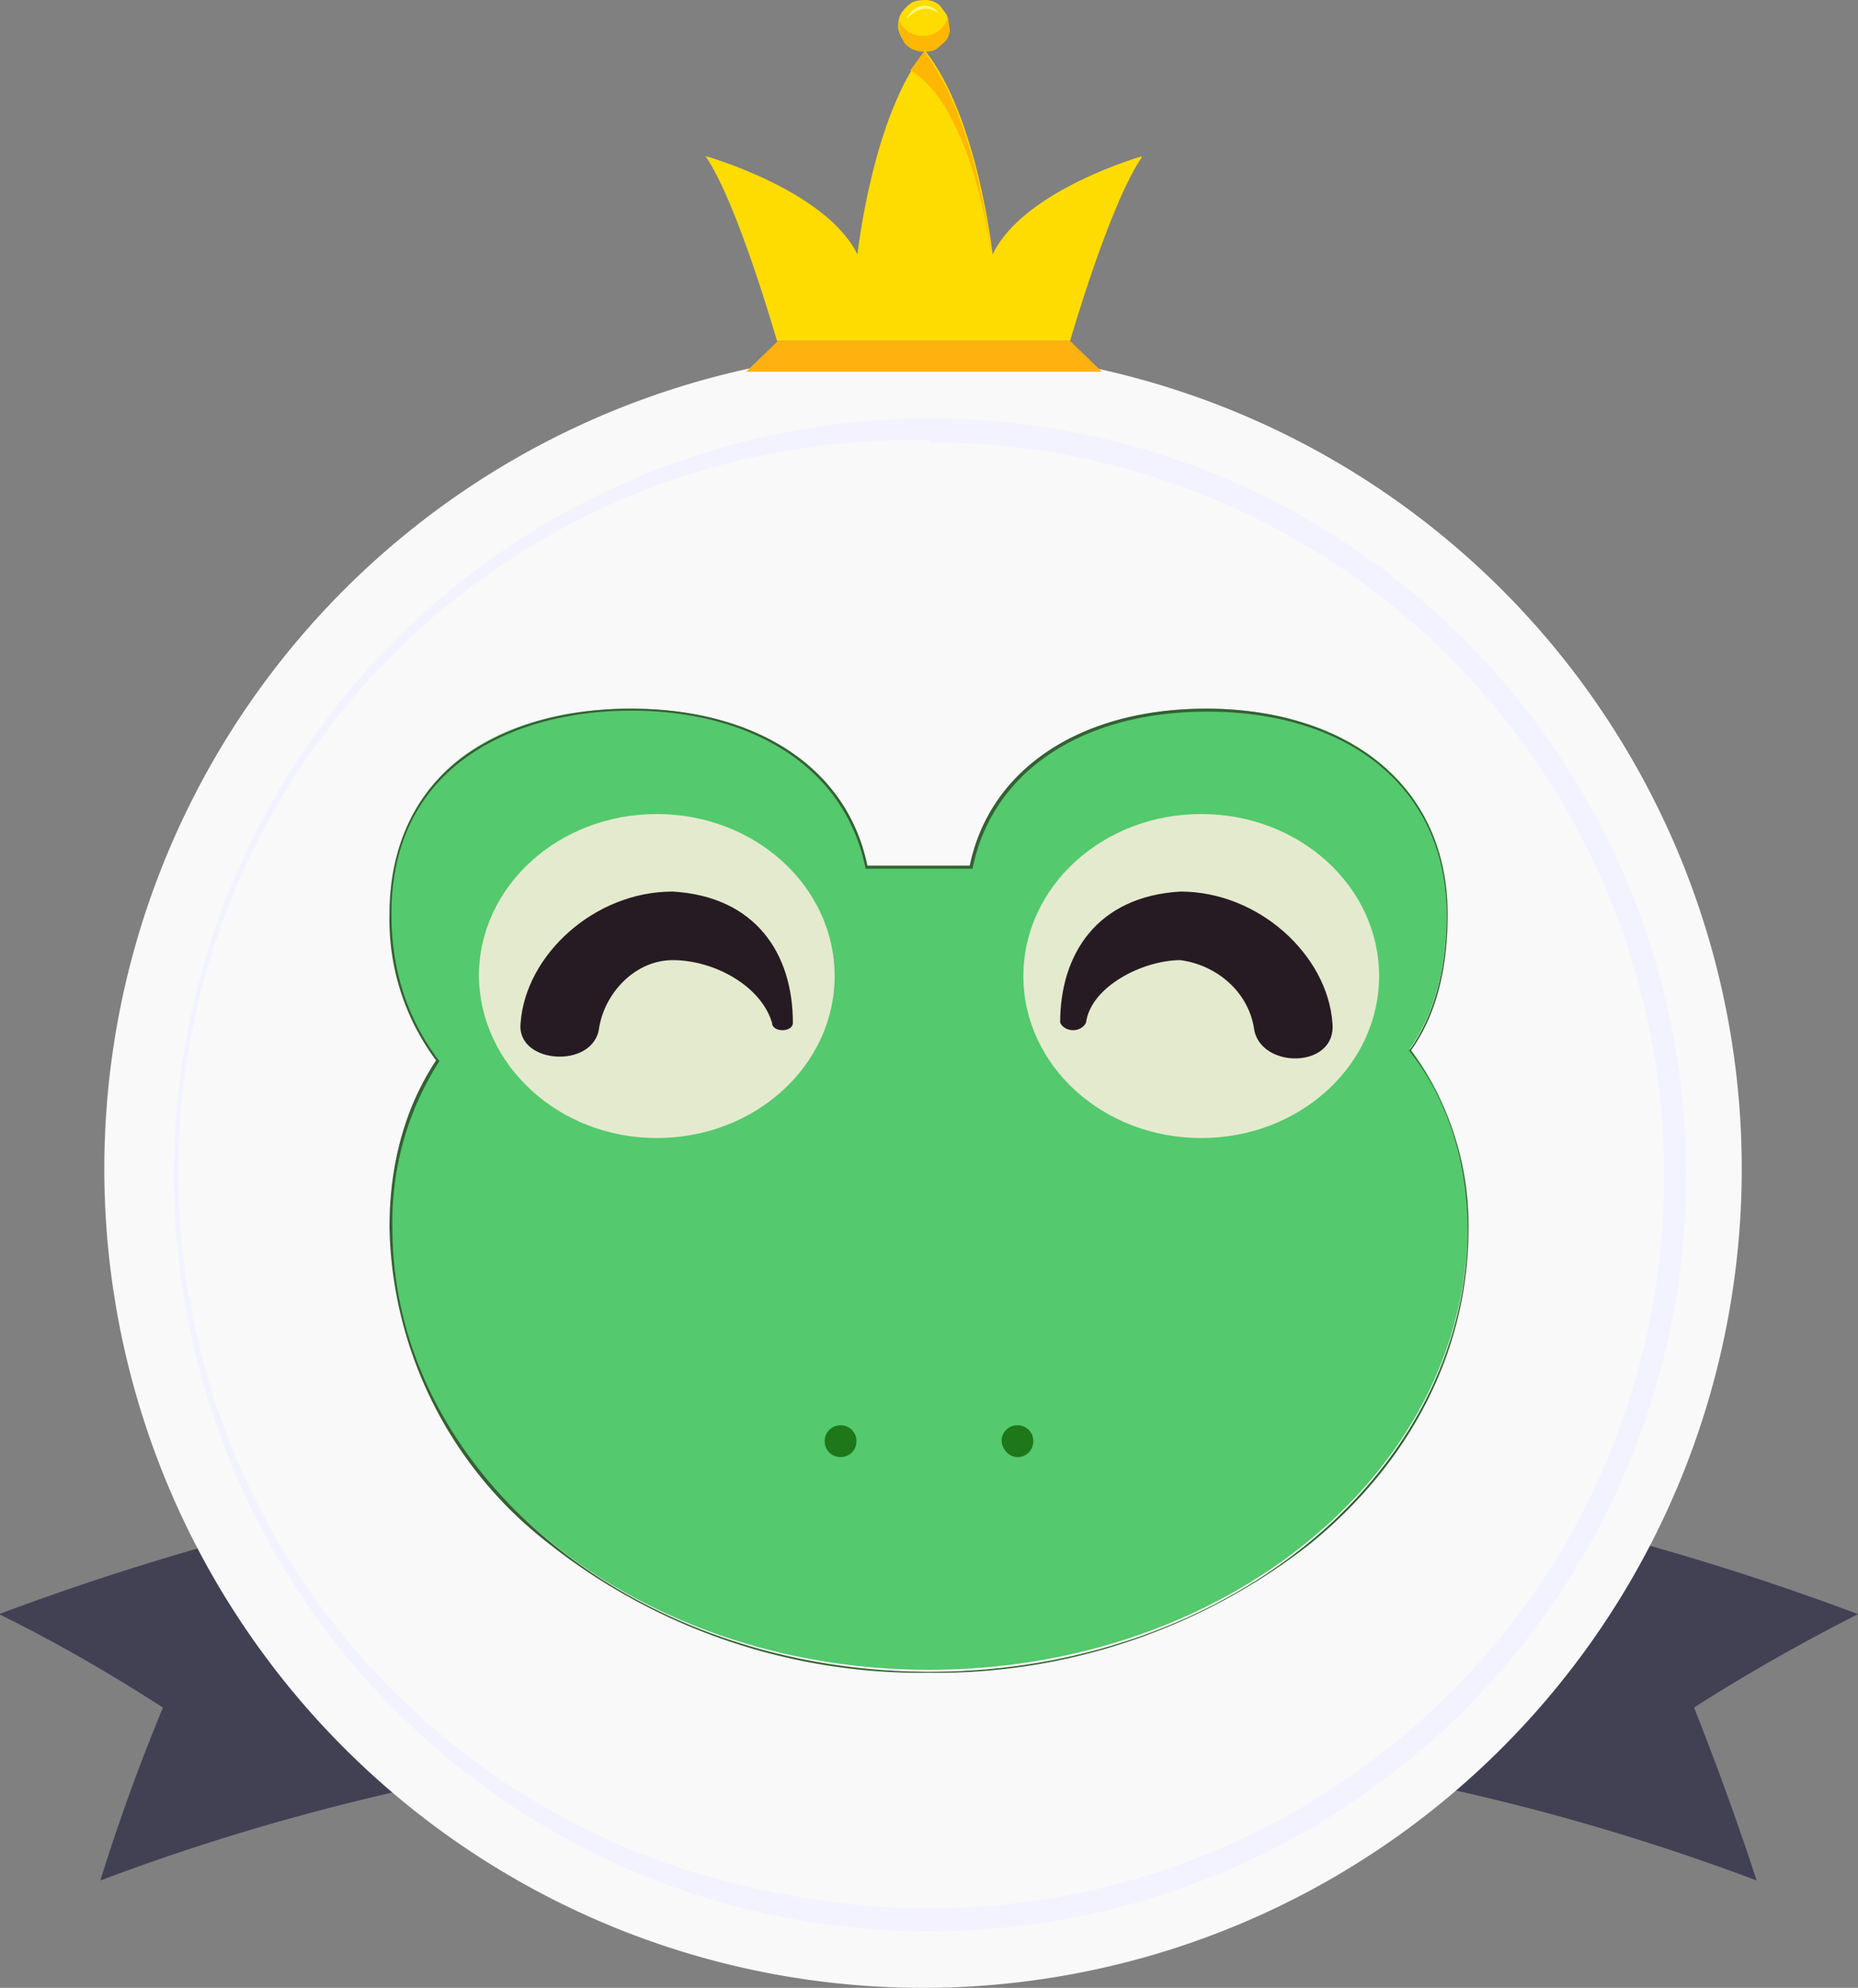 <svg xmlns="http://www.w3.org/2000/svg" xmlns:xlink="http://www.w3.org/1999/xlink" id="Capa_1" x="0" y="0" version="1.1" viewBox="0 0 187 200" xml:space="preserve">
  <rect x="0" y="0" width="187" height="200" fill="#808080" stroke="none"/>
  <style>
    .st7{fill:#1e7719}.st8{fill:#e4eace}.st9{fill:#261b23}.st11{fill:#ffdc01}.st12{fill:#ffb703}
  </style>
  <defs>
    <path id="SVGID_1_" d="M0 14h187v186H0z"/>
  </defs>
  <clipPath id="SVGID_2_">
    <use overflow="visible" xlink:href="#SVGID_1_"/>
  </clipPath>
  <g clip-path="url(#SVGID_2_)">
    <path fill="#292641" d="M170.5 171.8c2.3 5.8 4.4 11.6 6.3 17.4a226.5 226.5 0 00-34.2-9.9l6-28.1c13.1 2.8 25.9 6.5 38.4 11.2-5.7 2.9-11.2 6-16.5 9.4zm-154.1 0c-2.4 5.8-4.5 11.6-6.3 17.4 11.1-4.2 22.6-7.5 34.2-9.9l-6-28.1A268.1 268.1 0 00-.1 162.4c5.9 2.9 11.2 6 16.5 9.4z" opacity=".7"/>
    <path fill="#f9f9f9" d="M92.9 200a82.4 82.4 0 100-164.8 82.4 82.4 0 000 164.8z"/>
    <path fill="#f3f2ff" d="M93.5 194.3a75.8 75.8 0 01-70.3-47.2 76.1 76.1 0 1170.3 47.2zm0-150a73.7 73.7 0 00-14.4 146.3 74.3 74.3 0 0075.9-31.2A73.8 73.8 0 0093.6 44.5v-.2z"/>
    <path fill="#54c96d" d="M141.9 105.5c2.6-3.7 3.7-8.4 3.7-13.7 0-13.7-11-20.5-24.2-20.5-11.6 0-21.6 5.3-23.7 15.8H87.2c-2.1-10.5-12.1-15.8-23.7-15.8-13.2 0-24.2 6.3-24.2 20.5 0 5.8 1.6 10.5 4.7 14.7a29.5 29.5 0 00-4.7 16.8c0 24.7 24.2 44.7 54.2 44.7 30 0 54.2-20 54.2-44.7 0-6.7-2.1-13-5.8-17.8z"/>
    <path fill="#366034" d="M93.5 168.3a60.5 60.5 0 01-38.4-13.1 41.2 41.2 0 01-15.9-31.7c0-6.4 1.6-12.2 4.7-16.8A23.7 23.7 0 0139.2 92c0-6.7 2.5-12.1 7.2-15.7 4.3-3.2 10.2-5 17.1-5 12.7 0 21.8 6 23.8 15.8h10.3c2-9.7 11.1-15.8 23.8-15.8 6.7 0 12.8 1.8 17.1 5.2 4.7 3.7 7.2 9 7.2 15.5 0 5.6-1.2 10.2-3.7 13.7a29.5 29.5 0 015.8 17.9c0 12-5.6 23.3-15.9 31.7a61 61 0 01-38.4 13zm-30-96.8c-11.6 0-24.1 5.4-24.1 20.4 0 5.6 1.5 10.4 4.7 14.7l.1.1v.1a29.8 29.8 0 00-4.7 16.8c0 24.6 24.3 44.6 54.1 44.6s54.1-20 54.1-44.6c0-6.7-2-13-5.8-17.8l-.1-.1.1-.1c2.4-3.4 3.7-8 3.7-13.6 0-12.4-9.5-20.4-24.1-20.4-12.6 0-21.6 6-23.6 15.7v.1H87.1v-.1c-2-9.8-11-15.8-23.6-15.8z"/>
    <path d="M84.6 146.6c.9 0 1.6-.7 1.6-1.6 0-.9-.7-1.6-1.6-1.6-.9 0-1.6.7-1.6 1.6 0 .9.7 1.6 1.6 1.6zM102.4 146.6c.9 0 1.6-.7 1.6-1.6 0-.9-.7-1.6-1.6-1.6s-1.6.7-1.6 1.6c.1.9.8 1.6 1.6 1.6z" class="st7"/>
    <path d="M66.1 114.5c9.9 0 17.9-7.3 17.9-16.3s-8-16.3-17.9-16.3-17.9 7.3-17.9 16.3c.1 9 8.1 16.3 17.9 16.3zM120.9 114.5c9.9 0 17.9-7.3 17.9-16.3s-8-16.3-17.9-16.3c-9.9 0-17.9 7.3-17.9 16.3s8 16.3 17.9 16.3z" class="st8"/>
    <path d="M109.3 102.9c.5-3.7 5.8-6.3 9.5-6.3 3.7.5 6.8 3.2 7.4 6.8.5 4.2 8.4 4.2 7.9-.5-.5-6.8-7.4-13.2-15.3-13.2-8.4.5-12.1 6.3-12.1 13.2.5 1 2.1 1 2.6 0z" class="st9"/>
    <g>
      <path d="M77.7 102.9c-1.1-3.7-5.8-6.3-10-6.3-3.7 0-6.8 3.2-7.4 6.8-.5 4.2-8.4 3.7-7.9-.5.5-6.8 7.4-13.2 15.3-13.2 8.4.5 12.1 6.3 12.1 13.2 0 1-2.1 1-2.1 0z" class="st9"/>
    </g>
  </g>
  <g>
    <defs>
      <path id="SVGID_3_" d="M71 0h43.9v37.4H71z"/>
    </defs>
    <clipPath id="SVGID_4_">
      <use overflow="visible" xlink:href="#SVGID_3_"/>
    </clipPath>
    <g clip-path="url(#SVGID_4_)">
      <path d="M115 15.7s-12 3.4-15.1 9.9c0 0-1.5-13.9-6.8-20.5-5.3 6.6-6.8 20.5-6.8 20.5-3.2-6.5-15.3-9.9-15.3-9.9 3.2 4.6 7.2 18.6 7.2 18.6h29.5s4-13.9 7.3-18.6z" class="st11"/>
      <path d="M91.6 7.1s5.7 2.2 8.2 18.6c0 0-1.5-13.9-6.8-20.5l-1.4 1.9z" class="st12"/>
      <path d="M86.7 33.1L74.9 20.3c-.7-.8.5-1.9 1.2-1.1l10.6 13.9zM100.5 33.1l9.7-13.9c.6-.9 2 0 1.4 1l-11.1 12.9zM93 32.7l-.8-22.9c0-1.1 1.6-1.1 1.7-.1l-.9 23z" class="st11"/>
      <path fill="#ffb10f" d="M107.7 34.3H78.3l-3.2 3.1h35.8l-3.2-3.1z"/>
      <path d="M94.9 4.3a2 2 0 01-1.3.7c-.5.1-1 .1-1.5-.1s-.9-.5-1.2-.9c-.3-.4-.5-.9-.5-1.4 0-.5.1-1 .4-1.4.3-.4.7-.8 1.1-1 .5-.2 1-.2 1.5-.2.5.1 1 .3 1.3.7l.6.8.2 1c0 .3 0 .7-.2 1 0 .3-.2.6-.4.8z" class="st11"/>
      <path d="M95.4 1.7c-.6 2.4-4 2.6-4.9.3v1.2l.5 1.1c.3.3.6.6 1 .7.4.2.8.2 1.2.2a2 2 0 001.1-.3l.9-.8c.2-.3.4-.7.4-1.1l-.2-1.3z" class="st12"/>
      <path fill="#fff876" d="M94.5 1.3c-1.7-1-2.5 0-3.3.6.9-1.7 2.5-1.6 3.3-.6z"/>
    </g>
  </g>
</svg>
